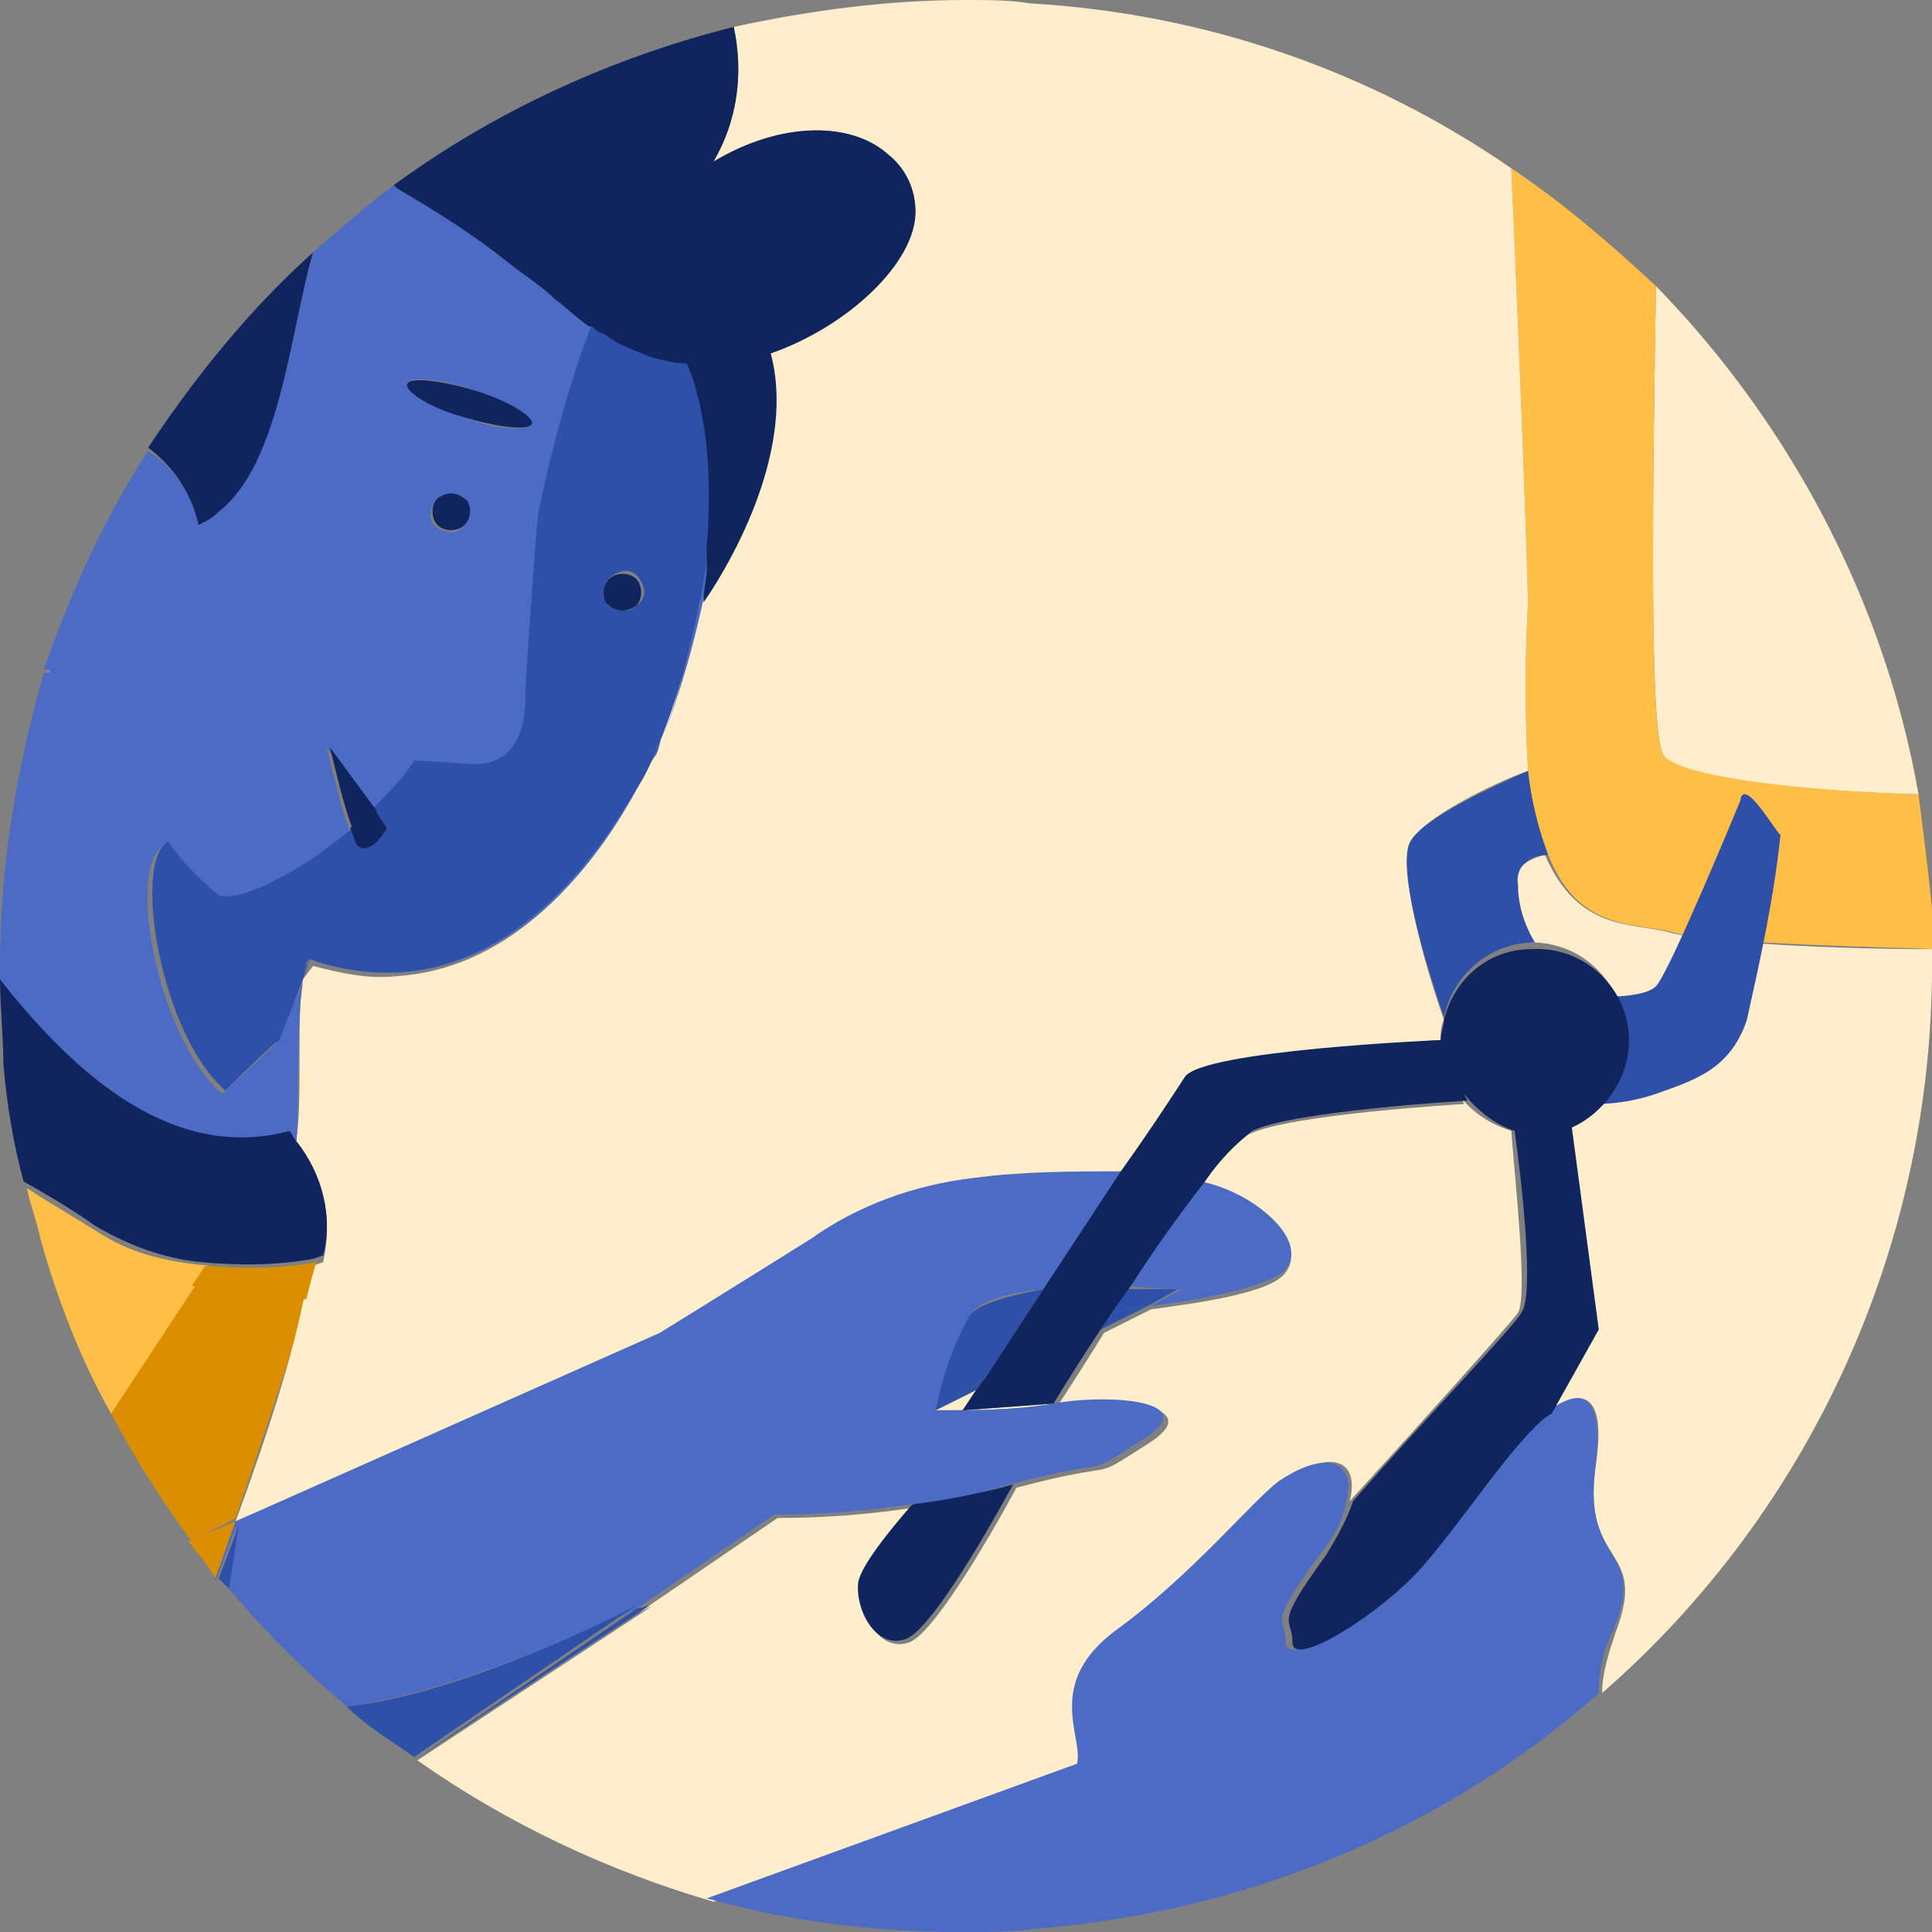 <svg width="60" height="60" viewBox="0 0 60 60" fill="none" xmlns="http://www.w3.org/2000/svg">
<rect x="0" y="0" width="60" height="60" fill="#808080" stroke="none"/>
<g clip-path="url(#clip0)">
<path d="M51.846 28.955C50.697 28.641 49.024 28.955 47.979 26.55C47.561 26.655 47.038 26.864 47.038 27.491C47.038 28.119 47.247 28.746 47.561 29.268C49.233 29.268 50.488 30.627 50.488 32.3C50.488 33.554 49.651 34.599 48.502 35.017L49.338 41.289L47.979 43.903C48.92 43.171 49.965 42.962 49.547 45.575C49.129 48.711 51.219 47.979 50.174 50.697C49.965 51.324 49.756 51.951 49.756 52.578C56.237 46.934 60 38.676 60 30C60 29.791 60 29.686 60 29.477C56.864 29.477 52.892 29.268 51.846 28.955Z" fill="#FFEDCC"/>
<path d="M4.077 17.352C4.077 17.352 2.822 17.247 3.031 19.233L4.077 17.352Z" fill="#2F50A8"/>
<path d="M51.638 23.415C52.056 24.251 56.132 24.564 59.582 24.669C58.536 18.711 55.61 13.171 51.428 8.885C51.324 15.052 51.219 22.578 51.638 23.415Z" fill="#FFEDCC"/>
<path d="M34.809 50.592C37.108 48.92 38.885 46.62 39.826 45.993C41.394 44.948 42.23 45.366 41.917 46.62C44.112 44.216 46.934 41.08 47.143 40.767C47.457 40.244 47.039 36.585 46.934 35.122C46.307 34.913 45.784 34.599 45.366 34.077L45.471 34.286C45.471 34.286 40.035 34.599 38.781 35.227C38.154 35.645 37.735 36.272 37.317 36.794C37.735 36.899 38.154 37.004 38.467 37.212C39.303 37.631 40.558 38.676 39.931 39.512C39.512 40.139 37.317 40.453 35.749 40.662L34.286 41.394C33.45 42.753 32.822 43.693 32.822 43.693C34.495 43.38 37.631 43.589 35.645 44.843C33.659 46.098 35.122 45.261 31.568 46.202C31.568 46.202 29.164 50.697 28.223 51.011C27.282 51.324 26.655 50.07 26.76 49.233C26.864 48.711 27.701 47.666 28.328 46.829C26.969 47.038 25.506 47.143 24.147 47.143L19.861 50.07L20.279 49.861L12.962 54.669C15.784 56.655 18.92 58.118 22.16 59.059L33.659 54.878C33.763 53.937 32.509 52.265 34.809 50.592Z" fill="#FFEDCC"/>
<path d="M30.313 43.171L29.059 43.798C30.313 43.798 31.463 43.798 32.718 43.589L29.895 43.798L30.313 43.171Z" fill="#FFEDCC"/>
<path d="M43.798 26.132C43.38 26.864 44.216 29.791 44.843 31.568C45.157 30.209 46.307 29.268 47.666 29.268C47.352 28.746 47.143 28.118 47.143 27.491C47.038 26.864 47.561 26.55 48.084 26.55C47.77 25.714 47.561 24.878 47.457 23.937C46.307 24.46 44.216 25.401 43.798 26.132Z" fill="#2F50A8"/>
<path d="M59.582 24.669C56.132 24.564 52.056 24.146 51.637 23.415C51.219 22.683 51.324 15.052 51.428 8.885C49.965 7.526 48.502 6.272 46.934 5.226C47.038 7.526 47.352 14.843 47.456 18.711C47.352 20.488 47.352 22.16 47.456 23.937C47.561 24.878 47.77 25.714 48.083 26.55C49.024 28.955 50.801 28.641 51.951 28.955C52.996 29.268 56.968 29.373 60.104 29.477C60 27.909 59.791 26.341 59.582 24.669Z" fill="#FFBF47"/>
<path d="M54.042 24.878C54.042 24.878 51.847 30.209 51.428 30.627C51.01 31.045 49.442 30.941 49.442 30.941L49.547 34.286C50.174 34.286 50.801 34.181 51.428 33.972C52.578 33.554 53.728 33.24 54.251 31.672C54.669 29.791 55.087 27.909 55.296 25.923C55.191 25.923 54.146 24.042 54.042 24.878Z" fill="#2F50A8"/>
<path d="M9.512 40.348C8.363 40.244 7.108 40.139 5.958 39.93L3.45 43.902C4.181 45.261 5.018 46.62 5.958 47.874L7.317 47.143C8.258 44.425 9.094 41.916 9.512 40.348Z" fill="#DB8F00"/>
<path d="M5.854 47.875C6.167 48.293 6.481 48.606 6.69 49.024L7.317 47.247L5.854 47.875Z" fill="#DB8F00"/>
<path d="M1.463 20.801L1.672 20.906C1.672 20.801 1.568 20.801 1.463 20.801Z" fill="#FFEDCC"/>
<path d="M6.794 15.889C8.676 14.425 8.99 10.453 9.721 7.84C9.094 10.453 8.676 14.425 6.794 15.889Z" fill="#FFEDCC"/>
<path d="M3.032 38.258C2.195 37.735 1.464 37.317 0.836 36.899C0.941 37.422 1.15 37.944 1.255 38.467C1.777 40.348 2.509 42.23 3.45 43.902L6.063 39.93L6.481 39.303C5.122 39.199 3.972 38.885 3.032 38.258Z" fill="#FFBF47"/>
<path d="M43.798 26.132C44.216 25.401 46.306 24.355 47.456 23.937C47.352 22.16 47.352 20.488 47.456 18.711C47.352 14.843 47.038 7.526 46.934 5.226C42.543 2.195 37.421 0.418 31.986 0.105C31.359 0 30.732 0 30 0C27.596 0 25.192 0.314 22.787 0.836C23.101 2.3 22.892 3.763 22.16 5.017C24.251 3.763 26.446 3.763 27.596 4.808C28.118 5.226 28.432 5.958 28.432 6.585C28.327 8.153 26.237 10.035 23.833 10.871C24.773 14.425 21.742 18.606 21.742 18.606C21.533 20.07 21.115 21.533 20.488 22.892C20.383 23.101 20.383 23.31 20.279 23.519C20.07 23.833 19.965 24.146 19.756 24.46C18.083 27.596 15.575 30.105 12.334 30.314C11.393 30.418 10.557 30.209 9.721 30L9.407 30.418C9.198 31.568 9.407 34.181 9.198 35.435C10.035 36.481 10.348 37.84 10.035 39.199L9.721 39.303C9.617 39.617 9.512 40.035 9.407 40.453C9.094 42.021 8.362 44.425 7.317 47.247L20.488 41.498C21.846 40.662 24.355 39.094 25.192 38.571C26.655 37.526 28.327 36.899 30.209 36.69C31.777 36.481 33.345 36.376 34.913 36.481C35.958 35.017 36.69 33.763 36.899 33.554C37.421 32.718 44.739 32.3 44.739 32.3C44.739 32.091 44.739 31.881 44.843 31.672C44.216 29.895 43.38 26.864 43.798 26.132Z" fill="#FFEDCC"/>
<path d="M6.376 39.303L5.958 39.93C7.108 40.139 8.258 40.348 9.512 40.348C9.617 39.93 9.721 39.512 9.826 39.199C8.676 39.408 7.526 39.408 6.376 39.303Z" fill="#DB8F00"/>
<path d="M20.592 22.892C21.115 21.533 21.533 20.07 21.847 18.606C21.951 18.188 21.951 17.77 21.951 17.456C21.951 17.352 21.951 17.247 21.951 17.143C21.951 17.038 21.951 16.934 21.951 16.829C21.742 18.92 21.324 20.906 20.592 22.892Z" fill="#4B6BC4"/>
<path d="M8.99 35.227C9.094 35.331 9.094 35.436 9.199 35.54C9.303 34.286 9.199 31.672 9.408 30.523L8.571 32.404C8.571 32.404 8.467 32.509 6.899 33.972C4.913 32.3 3.868 26.864 5.122 26.237C5.645 26.864 6.167 27.387 6.69 27.909C7.003 28.014 7.84 27.909 9.617 26.76C10.035 26.446 10.453 26.132 10.871 25.819C10.557 24.983 10.348 24.042 10.139 23.206L11.603 25.192C12.125 24.773 12.544 24.251 12.857 23.728C12.857 23.728 13.171 23.728 14.634 23.833C16.62 23.937 16.307 21.638 16.307 21.638C16.307 21.638 16.62 16.725 16.725 15.993C17.143 14.007 17.666 12.021 18.397 10.139C18.084 9.93 17.666 9.617 17.352 9.303C17.038 8.99 16.411 8.571 15.889 8.153C14.739 7.317 13.589 6.585 12.335 5.854L12.23 5.749C11.394 6.376 10.557 7.108 9.721 7.84C8.99 10.453 8.676 14.321 6.794 15.889C6.585 15.993 6.376 16.202 6.167 16.307C5.958 15.366 5.436 14.53 4.599 14.007C3.24 16.098 2.195 18.397 1.359 20.801C1.463 20.801 1.568 20.801 1.568 20.906H1.882C1.777 20.906 1.777 20.906 1.672 20.906H1.359C0.523 23.833 0 26.864 0 30C0 30.209 0 30.314 0 30.523C2.091 33.031 5.226 36.167 8.99 35.227ZM14.321 16.411C14.111 16.62 13.693 16.516 13.484 16.307C13.275 16.098 13.38 15.68 13.589 15.47C13.798 15.261 14.216 15.366 14.321 15.575C14.634 15.784 14.634 16.202 14.321 16.411ZM14.739 12.126C15.784 12.439 16.62 12.962 16.516 13.171C16.411 13.38 15.47 13.38 14.425 12.962C13.38 12.648 12.544 12.126 12.648 11.916C12.648 11.707 13.589 11.707 14.739 12.126Z" fill="#4B6BC4"/>
<path d="M9.721 29.791C10.662 30.105 11.603 30.209 12.439 30.209C15.679 30 18.188 27.491 19.861 24.355C16.307 30.523 12.334 30.732 9.721 29.791Z" fill="#4B6BC4"/>
<path d="M9.617 29.791L9.512 30C9.512 30.105 9.408 30.209 9.408 30.418L9.617 29.791Z" fill="#2F50A8"/>
<path d="M21.638 12.23C21.638 12.335 21.638 12.439 21.742 12.544C21.742 12.648 21.847 12.857 21.847 12.962C21.847 12.857 21.847 12.648 21.742 12.544C21.742 12.439 21.742 12.335 21.638 12.23Z" fill="#2F50A8"/>
<path d="M20.384 23.415C20.488 23.206 20.488 22.997 20.593 22.788C20.384 23.31 20.174 23.833 19.861 24.355C19.965 24.146 20.174 23.728 20.384 23.415Z" fill="#2F50A8"/>
<path d="M9.617 29.791C12.335 30.732 16.307 30.523 19.861 24.355C20.174 23.833 20.384 23.31 20.593 22.787C21.324 20.906 21.742 18.815 22.056 16.829C22.056 16.62 22.056 16.411 22.056 16.202C22.056 15.052 22.056 13.902 21.847 12.857C21.847 12.753 21.847 12.543 21.742 12.439C21.742 12.334 21.742 12.23 21.638 12.125V12.021C21.638 11.916 21.533 11.812 21.533 11.603L21.429 11.185C21.011 11.185 20.593 11.08 20.279 10.976C20.07 10.871 19.756 10.767 19.547 10.662C19.338 10.557 19.129 10.453 18.816 10.244C18.711 10.139 18.607 10.139 18.502 10.035H18.397C17.666 11.916 17.143 13.902 16.725 15.888C16.62 16.62 16.307 21.533 16.307 21.533C16.307 21.533 16.516 23.833 14.634 23.728C13.171 23.624 12.962 23.624 12.857 23.624C12.544 24.146 12.021 24.669 11.603 25.087L12.021 25.714C12.021 25.714 11.498 26.55 11.185 26.237C11.08 26.132 10.976 25.923 10.976 25.714C10.558 26.028 10.14 26.341 9.721 26.655C7.944 27.805 7.108 27.909 6.795 27.805C6.167 27.282 5.645 26.759 5.227 26.132C4.077 26.759 5.018 32.195 7.004 33.867C8.572 32.3 8.676 32.3 8.676 32.3L9.408 30.418C9.408 30.209 9.512 30.105 9.512 29.895L9.617 29.791ZM19.025 17.875C19.338 17.666 19.652 17.666 19.861 17.979C20.07 18.293 20.07 18.606 19.756 18.815C19.547 19.024 19.129 19.024 18.92 18.711C18.711 18.502 18.711 18.084 19.025 17.875Z" fill="#2F50A8"/>
<path d="M14.425 12.962C15.47 13.275 16.411 13.38 16.516 13.171C16.62 12.962 15.784 12.439 14.739 12.125C13.693 11.812 12.753 11.707 12.648 11.916C12.544 12.125 13.275 12.648 14.425 12.962Z" fill="#10255E"/>
<path d="M13.589 15.47C13.38 15.68 13.38 16.098 13.589 16.307C13.798 16.516 14.216 16.516 14.425 16.307C14.634 16.098 14.634 15.784 14.53 15.575C14.216 15.261 13.902 15.261 13.589 15.47Z" fill="#10255E"/>
<path d="M19.756 18.815C19.965 18.606 19.965 18.188 19.756 17.979C19.547 17.77 19.129 17.77 18.92 17.979C18.711 18.188 18.711 18.502 18.815 18.711C19.129 19.024 19.442 19.024 19.756 18.815C19.756 18.92 19.756 18.815 19.756 18.815Z" fill="#10255E"/>
<path d="M6.167 16.307C6.376 16.202 6.585 16.098 6.794 15.889C8.676 14.425 8.989 10.453 9.721 7.84C7.735 9.617 6.063 11.707 4.599 13.902C5.435 14.53 5.958 15.366 6.167 16.307Z" fill="#10255E"/>
<path d="M21.951 17.143C21.951 17.038 21.951 16.934 21.951 16.829C22.056 16.934 21.951 17.038 21.951 17.143Z" fill="#10255E"/>
<path d="M15.889 8.153C14.739 7.317 13.589 6.585 12.439 5.854L12.335 5.749L12.439 5.854C13.589 6.585 14.739 7.317 15.889 8.153Z" fill="#10255E"/>
<path d="M17.352 9.303C17.77 9.617 18.084 9.93 18.397 10.139C18.084 9.93 17.77 9.617 17.352 9.303Z" fill="#10255E"/>
<path d="M6.167 16.307C5.958 15.366 5.435 14.53 4.599 14.007C5.435 14.53 5.958 15.366 6.167 16.307Z" fill="#10255E"/>
<path d="M21.638 12.021V12.126C21.638 12.23 21.638 12.335 21.742 12.439C21.742 12.544 21.847 12.753 21.847 12.857C22.056 14.007 22.056 15.052 22.056 16.202C22.056 16.411 22.056 16.62 22.056 16.829C22.474 12.962 21.429 11.185 21.429 11.185L21.533 11.603C21.638 11.812 21.638 11.916 21.638 12.021Z" fill="#10255E"/>
<path d="M28.432 6.585C28.432 5.854 28.119 5.226 27.596 4.808C26.446 3.763 24.251 3.763 22.16 5.017C22.892 3.763 23.101 2.3 22.788 0.836C19.024 1.777 15.366 3.449 12.23 5.749L12.335 5.854C13.589 6.585 14.739 7.317 15.784 8.153C16.307 8.571 16.829 8.885 17.247 9.303C17.666 9.617 17.979 9.93 18.293 10.139H18.397C18.502 10.244 18.606 10.348 18.711 10.348C18.92 10.453 19.129 10.662 19.442 10.767C19.652 10.871 19.965 10.976 20.174 11.08C20.592 11.185 20.906 11.289 21.324 11.289C21.324 11.289 22.265 13.066 21.951 16.934C21.951 17.038 21.951 17.143 21.951 17.247C21.951 17.352 21.951 17.456 21.951 17.561C21.951 17.979 21.847 18.293 21.847 18.711C21.847 18.711 24.878 14.53 23.937 10.976C26.341 10.139 28.432 8.153 28.432 6.585Z" fill="#10255E"/>
<path d="M21.638 12.021V12.126C21.638 12.126 21.638 12.126 21.638 12.021C21.638 11.916 21.533 11.812 21.533 11.603L21.429 11.185L21.533 11.603C21.638 11.812 21.638 11.916 21.638 12.021Z" fill="#10255E"/>
<path d="M10.244 23.206C10.453 24.042 10.662 24.983 10.975 25.819C11.184 25.61 11.498 25.401 11.707 25.192L10.244 23.206Z" fill="#10255E"/>
<path d="M12.021 25.714L11.603 25.087C11.394 25.296 11.185 25.505 10.871 25.714C10.976 25.923 10.976 26.028 11.08 26.237C11.498 26.655 12.021 25.714 12.021 25.714Z" fill="#10255E"/>
<path d="M9.199 35.435C9.094 35.331 9.094 35.227 8.99 35.122C9.094 35.331 9.094 35.435 9.199 35.645C9.199 35.54 9.199 35.54 9.199 35.435Z" fill="#10255E"/>
<path d="M9.199 35.435C9.199 35.54 9.199 35.54 9.199 35.645C9.199 35.435 9.094 35.331 8.99 35.122C5.122 36.167 1.986 32.927 0 30.418C0 31.254 0.105 32.195 0.105 33.031C0.209 34.286 0.418 35.54 0.732 36.69C1.463 37.108 2.195 37.526 2.927 38.049C3.972 38.676 5.122 39.094 6.272 39.199C7.422 39.303 8.571 39.303 9.721 39.094L10.035 38.989C10.348 37.84 10.035 36.481 9.199 35.435Z" fill="#10255E"/>
<path d="M49.547 45.575C49.861 42.962 48.92 43.171 47.979 43.903C47.77 44.007 47.666 44.216 47.456 44.321C46.411 45.366 45.261 47.143 44.007 48.606C42.753 50.07 39.93 51.847 39.93 51.011C39.93 50.174 39.303 50.592 40.976 48.293C41.394 47.77 41.707 47.247 41.812 46.62C42.125 45.47 41.289 44.948 39.721 45.993C38.885 46.62 37.003 48.92 34.704 50.592C32.404 52.265 33.658 53.937 33.449 54.773L21.951 58.955C24.564 59.686 27.178 60 29.895 60C30.627 60 31.463 60 32.195 59.895C38.676 59.373 44.843 56.864 49.651 52.578C49.651 51.951 49.756 51.324 50.07 50.697C51.219 47.979 49.129 48.711 49.547 45.575Z" fill="#4B6BC4"/>
<path d="M26.655 49.129C26.55 49.965 27.178 51.219 28.118 50.906C29.059 50.592 31.463 46.097 31.463 46.097C30.418 46.411 29.373 46.516 28.327 46.725C27.596 47.561 26.759 48.606 26.655 49.129Z" fill="#10255E"/>
<path d="M36.69 40.035L35.749 40.557C37.422 40.349 39.512 39.93 39.931 39.408C40.558 38.572 39.303 37.526 38.467 37.108C38.049 36.899 37.735 36.794 37.317 36.69C36.586 37.631 35.749 38.781 35.018 39.93C35.958 40.035 36.69 40.035 36.69 40.035Z" fill="#4B6BC4"/>
<path d="M32.718 43.589C31.568 43.798 30.314 43.798 29.059 43.798C29.268 42.753 29.686 41.812 30.105 40.871C30.314 40.453 31.254 40.139 32.404 40.035L34.913 36.376C33.345 36.376 31.777 36.376 30.209 36.585C28.432 36.794 26.655 37.422 25.192 38.467C24.355 38.99 21.847 40.557 20.488 41.394L7.317 47.247L6.69 49.024V49.129L7.317 47.456C7.317 48.084 7.108 48.711 7.108 49.338C8.258 50.697 9.408 51.847 10.767 52.997C14.007 52.578 18.397 50.592 19.756 49.965L24.042 47.038C25.401 47.038 26.864 46.934 28.223 46.725C29.268 46.62 30.314 46.411 31.359 46.098C34.913 45.157 33.45 45.993 35.436 44.739C37.526 43.484 34.39 43.275 32.718 43.589Z" fill="#4B6BC4"/>
<path d="M34.181 41.289L35.645 40.557L34.495 40.767L34.181 41.289Z" fill="#2F50A8"/>
<path d="M30.313 43.171L30.627 42.753C29.791 43.38 29.059 43.798 29.059 43.798L30.313 43.171Z" fill="#2F50A8"/>
<path d="M35.017 40.035L34.495 40.767L35.645 40.557L36.585 40.035C36.69 40.035 35.958 40.035 35.017 40.035Z" fill="#2F50A8"/>
<path d="M30.104 40.871C29.582 41.812 29.268 42.753 29.059 43.798C29.059 43.798 29.791 43.38 30.627 42.753L32.404 40.035C31.359 40.244 30.418 40.453 30.104 40.871Z" fill="#2F50A8"/>
<path d="M50.592 32.3C50.592 30.732 49.233 29.373 47.561 29.477C46.202 29.477 45.157 30.418 44.843 31.672C44.843 31.881 44.739 32.091 44.739 32.3C44.739 32.3 37.317 32.613 36.794 33.45C36.585 33.763 35.854 34.913 34.808 36.376L32.404 40.035L30.627 42.753L30.314 43.171L29.895 43.798L32.718 43.589C32.718 43.589 33.345 42.544 34.181 41.289L34.599 40.662L35.122 39.93C35.854 38.781 36.69 37.631 37.422 36.69C37.84 36.063 38.362 35.54 38.885 35.122C40.139 34.495 45.575 34.181 45.575 34.181L45.47 33.972C45.889 34.495 46.411 34.913 47.038 35.122C47.247 36.585 47.666 40.244 47.247 40.767C47.038 41.185 44.111 44.216 42.021 46.62C41.812 47.247 41.498 47.77 41.185 48.293C39.512 50.592 40.139 50.174 40.139 51.01C40.139 51.847 42.962 50.07 44.216 48.606C45.47 47.143 46.62 45.366 47.666 44.321C47.77 44.216 47.979 44.007 48.188 43.902L49.652 41.289L48.815 35.017C49.756 34.599 50.592 33.554 50.592 32.3Z" fill="#10255E"/>
<path d="M19.756 49.965L12.857 54.669L20.174 49.861L19.756 49.965Z" fill="#2F50A8"/>
<path d="M10.767 52.996C11.394 53.624 12.126 54.042 12.857 54.564L19.756 49.861C18.397 50.592 13.902 52.683 10.767 52.996Z" fill="#2F50A8"/>
<path d="M6.794 49.024C6.899 49.129 7.003 49.233 7.108 49.338C7.213 48.711 7.317 47.979 7.422 47.352L6.794 49.024Z" fill="#2F50A8"/>
</g>
<defs>
<clipPath id="clip0">
<rect width="60" height="60" fill="white"/>
</clipPath>
</defs>
</svg>
